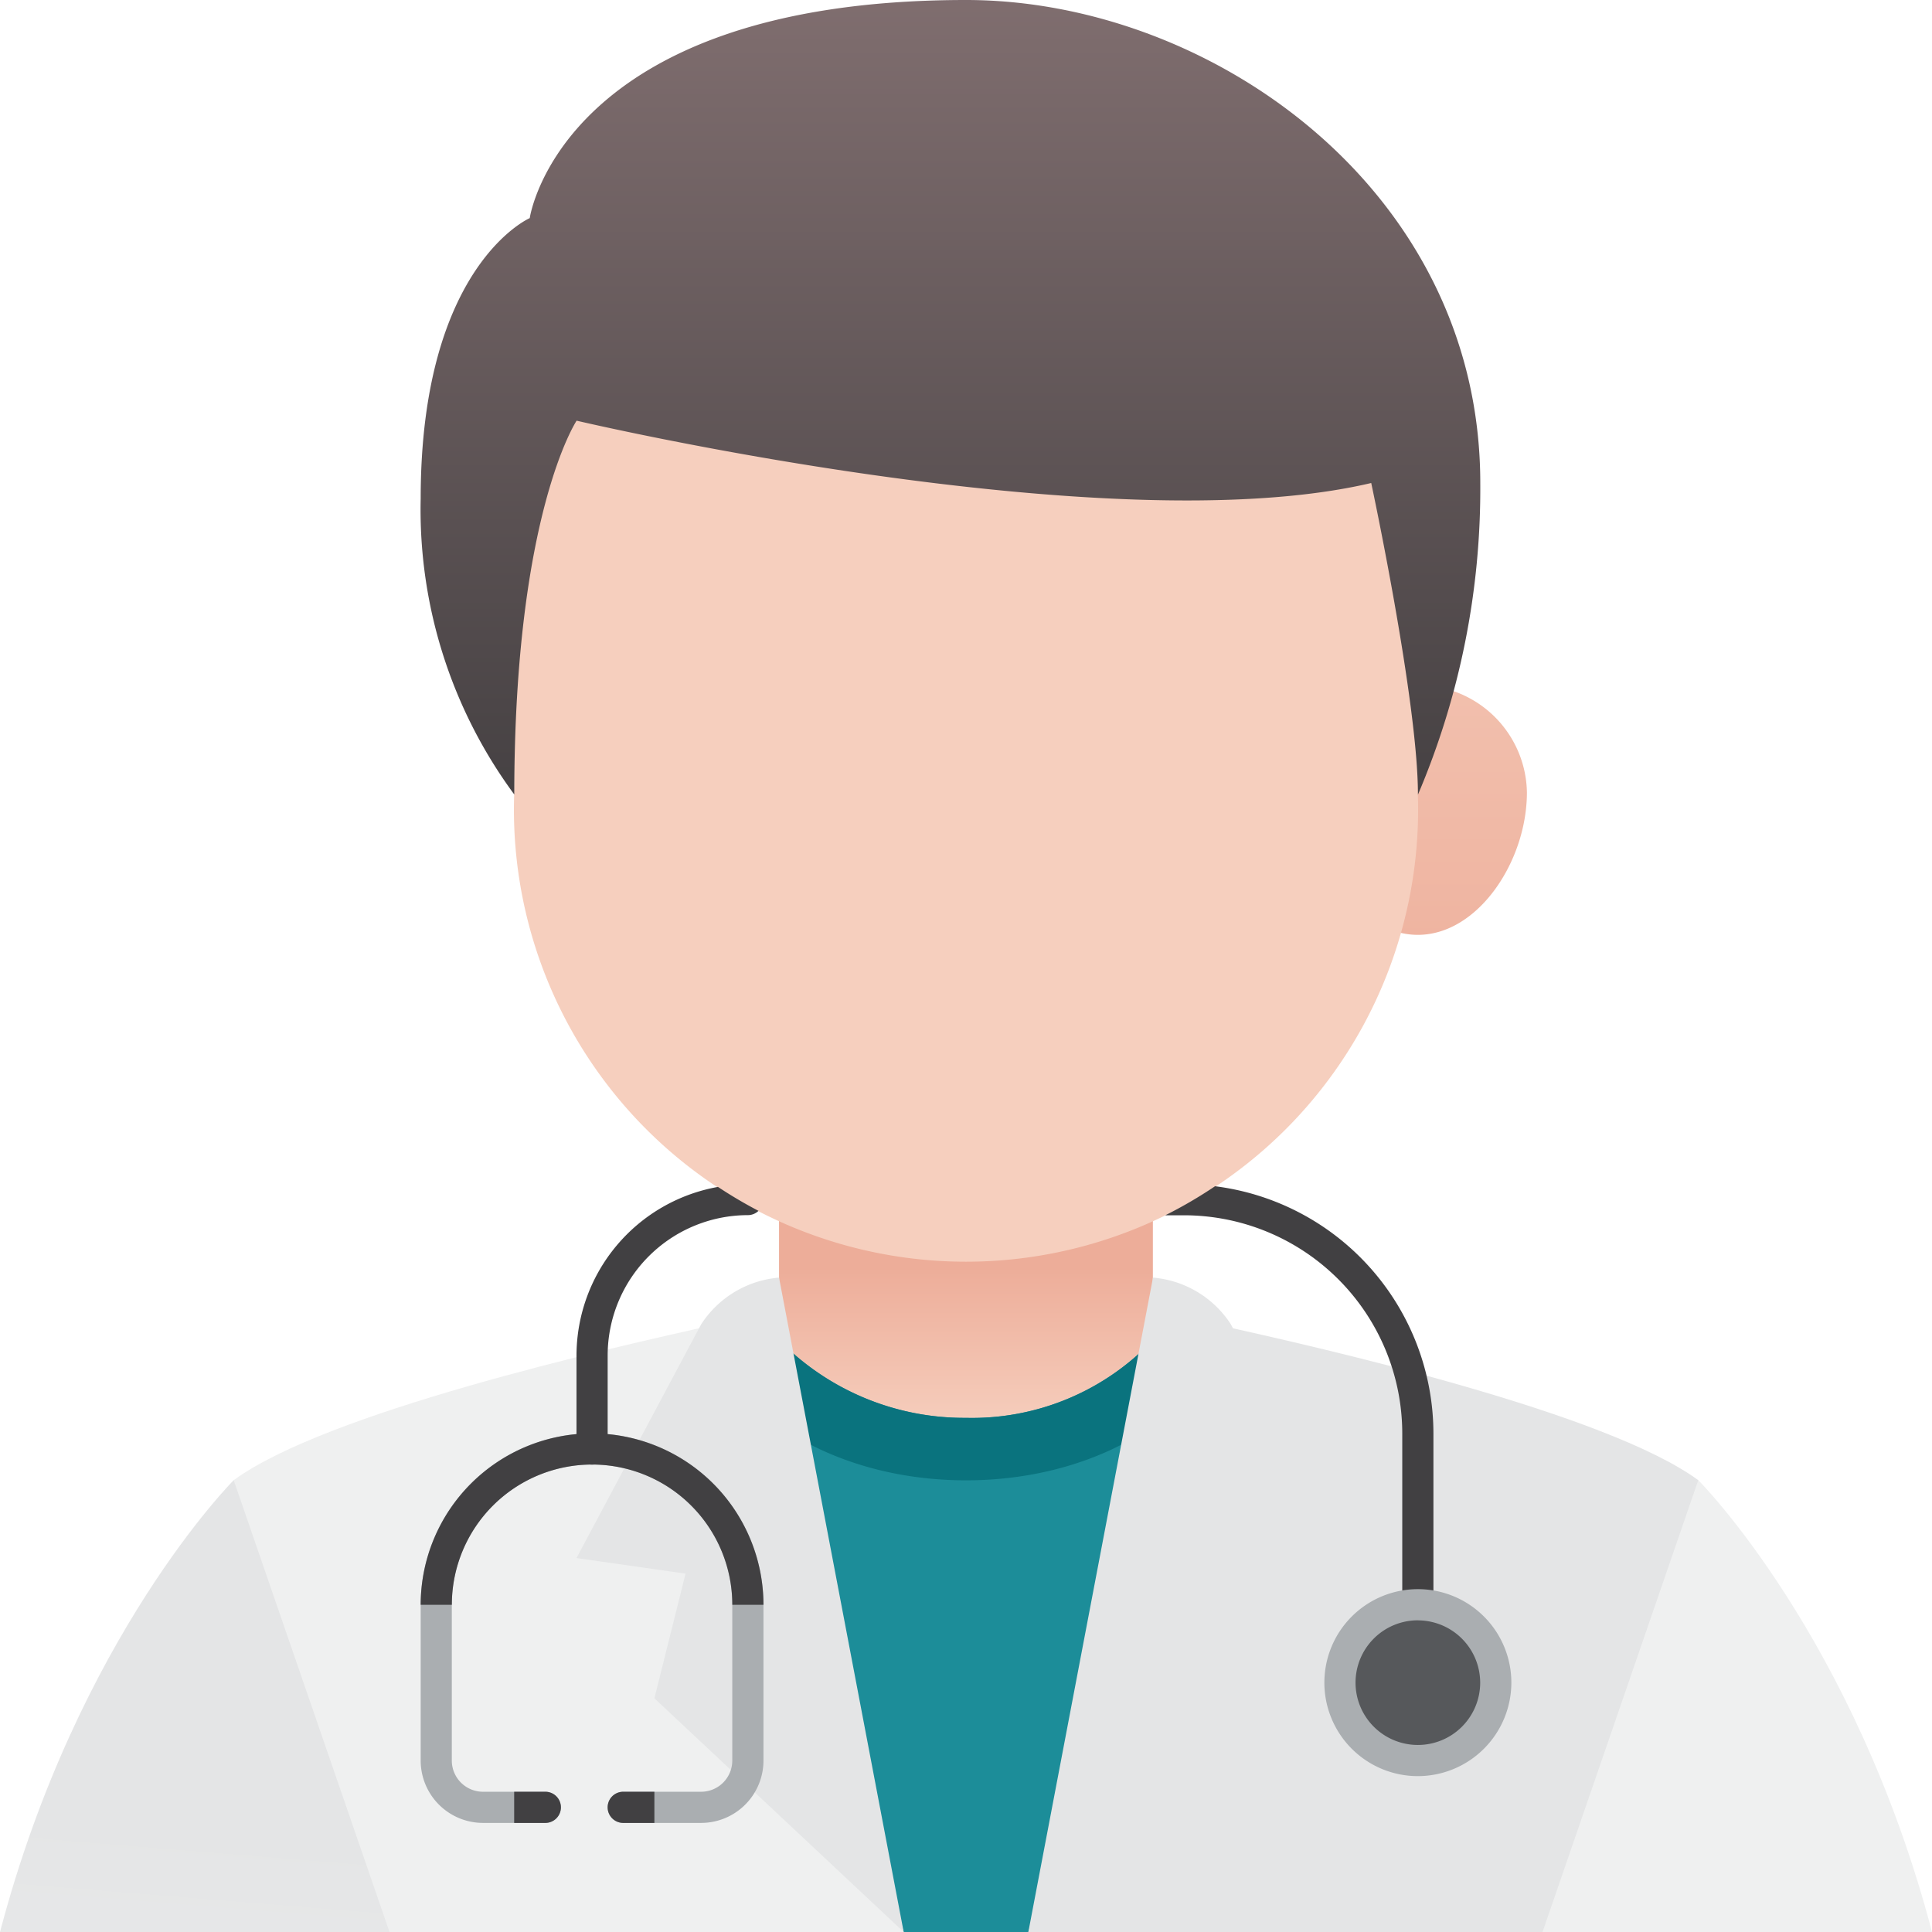 <svg xmlns="http://www.w3.org/2000/svg" xmlns:xlink="http://www.w3.org/1999/xlink" width="63.051" height="63.051" viewBox="0 0 63.051 63.051">
  <defs>
    <linearGradient id="linear-gradient" x1="0.5" y1="0.849" x2="0.5" y2="0.349" gradientUnits="objectBoundingBox">
      <stop offset="0" stop-color="#f6cfbe"/>
      <stop offset="1" stop-color="#edad99"/>
    </linearGradient>
    <linearGradient id="linear-gradient-2" x1="0.416" y1="1.915" x2="0.52" y2="0.782" gradientUnits="objectBoundingBox">
      <stop offset="0" stop-color="#eff0f0"/>
      <stop offset="1" stop-color="#e4e5e6"/>
    </linearGradient>
    <linearGradient id="linear-gradient-3" x1="0.409" y1="1.489" x2="0.336" y2="2.182" xlink:href="#linear-gradient-2"/>
    <linearGradient id="linear-gradient-4" x1="40.204" y1="1.915" x2="40.308" y2="0.782" xlink:href="#linear-gradient-2"/>
    <linearGradient id="linear-gradient-5" x1="33.409" y1="1.489" x2="33.336" y2="2.182" xlink:href="#linear-gradient-2"/>
    <linearGradient id="linear-gradient-6" y1="-1.396" y2="1.646" xlink:href="#linear-gradient"/>
    <linearGradient id="linear-gradient-8" x1="0.584" y1="-0.161" x2="0.631" y2="-0.42" xlink:href="#linear-gradient"/>
    <linearGradient id="linear-gradient-9" x1="0.5" y1="-0.377" x2="0.5" y2="1.254" gradientUnits="objectBoundingBox">
      <stop offset="0" stop-color="#957e7f"/>
      <stop offset="1" stop-color="#373638"/>
    </linearGradient>
    <linearGradient id="linear-gradient-10" x1="0.995" y1="1.775" x2="0.901" y2="1.561" xlink:href="#linear-gradient-2"/>
    <linearGradient id="linear-gradient-11" x1="66.471" y1="1.775" x2="66.377" y2="1.561" xlink:href="#linear-gradient-2"/>
    <linearGradient id="linear-gradient-12" x1="0.567" y1="1.317" x2="0.557" y2="1.212" gradientUnits="objectBoundingBox">
      <stop offset="0" stop-color="#d0d3d3"/>
      <stop offset="1" stop-color="#aaaeb1"/>
    </linearGradient>
    <linearGradient id="linear-gradient-13" x1="0.347" y1="-1.483" x2="0.358" y2="-1.301" gradientUnits="objectBoundingBox">
      <stop offset="0" stop-color="#58595b"/>
      <stop offset="1" stop-color="#414042"/>
    </linearGradient>
    <linearGradient id="linear-gradient-14" x1="0.534" y1="1.334" x2="0.528" y2="1.224" xlink:href="#linear-gradient-13"/>
    <linearGradient id="linear-gradient-15" x1="-2.799" y1="1.334" x2="-2.805" y2="1.224" xlink:href="#linear-gradient-13"/>
    <linearGradient id="linear-gradient-16" x1="0.393" y1="-0.219" x2="0.408" y2="-0.149" xlink:href="#linear-gradient-13"/>
    <linearGradient id="linear-gradient-17" x1="0.387" y1="-0.076" x2="0.408" y2="0.037" xlink:href="#linear-gradient-13"/>
    <linearGradient id="linear-gradient-18" x1="1.517" y1="0.861" x2="1.759" y2="0.947" gradientUnits="objectBoundingBox">
      <stop offset="0" stop-color="#6c6f73"/>
      <stop offset="1" stop-color="#56585b"/>
    </linearGradient>
    <linearGradient id="linear-gradient-19" x1="-1.455" y1="0.24" x2="-0.672" y2="0.344" xlink:href="#linear-gradient-13"/>
    <clipPath id="clip-path">
      <circle id="Ellipse_18001" data-name="Ellipse 18001" cx="2.5" cy="2.5" r="2.5" transform="translate(-0.045 -0.273)"/>
    </clipPath>
    <linearGradient id="linear-gradient-20" x1="-1.455" y1="0.24" x2="-0.672" y2="0.344" xlink:href="#linear-gradient-18"/>
    <linearGradient id="linear-gradient-21" x1="-1.129" y1="0.283" x2="-0.476" y2="0.37" xlink:href="#linear-gradient-12"/>
  </defs>
  <g id="doctor_5_" data-name="doctor (5)" transform="translate(-2 -2)">
    <g id="Group_48912" data-name="Group 48912" transform="translate(2 2)">
      <g id="Group_48911" data-name="Group 48911">
        <g id="Group_48909" data-name="Group 48909">
          <path id="Path_43434" data-name="Path 43434" d="M52,76H64.2V86.678H52Z" transform="translate(-26.576 -38.373)" fill="url(#linear-gradient)"/>
          <g id="Group_48900" data-name="Group 48900" transform="translate(0 43.221)">
            <path id="Path_43435" data-name="Path 43435" d="M52,88a8.444,8.444,0,0,0,6.1,2.542A8.117,8.117,0,0,0,64.2,88v19.323H52Z" transform="translate(-26.576 -87.491)" fill="#1c8d99"/>
            <path id="Path_43436" data-name="Path 43436" d="M50.022,88a8.444,8.444,0,0,0,6.1,2.542A8.117,8.117,0,0,0,62.225,88c.563.125,1.261.293,2.047.5-1.183,2.375-4.38,4.081-8.148,4.081s-6.966-1.705-8.148-4.081C48.761,88.292,49.458,88.124,50.022,88Z" transform="translate(-24.598 -87.491)" fill="#0a737e"/>
            <g id="Group_48897" data-name="Group 48897">
              <path id="Path_43437" data-name="Path 43437" d="M18.78,98.016,9.627,97S4.542,102.085,2,111.746H18.78Z" transform="translate(-2 -91.915)" fill="url(#linear-gradient-2)"/>
              <g id="Group_48896" data-name="Group 48896" transform="translate(7.627)">
                <path id="Path_43438" data-name="Path 43438" d="M32.763,87c-3.625.8-12.757,2.881-15.763,5.085l5.085,14.746h16.78Z" transform="translate(-17 -87)" fill="url(#linear-gradient-3)"/>
              </g>
            </g>
            <g id="Group_48899" data-name="Group 48899" transform="translate(33.56)">
              <path id="Path_43439" data-name="Path 43439" d="M93,98.016,102.153,97s5.085,5.085,7.627,14.746H93Z" transform="translate(-80.288 -91.915)" fill="url(#linear-gradient-4)"/>
              <g id="Group_48898" data-name="Group 48898">
                <path id="Path_43440" data-name="Path 43440" d="M74.1,87c3.625.8,12.757,2.881,15.763,5.085L84.78,106.831H68Z" transform="translate(-68 -87)" fill="url(#linear-gradient-5)"/>
              </g>
            </g>
          </g>
          <g id="Group_48901" data-name="Group 48901" transform="translate(12.712 22.373)">
            <path id="Path_43441" data-name="Path 43441" d="M93.119,49.487c0,2.246-1.594,4.649-3.559,4.649S86,51.733,86,49.487a3.56,3.56,0,0,1,7.119,0Z" transform="translate(-56 -46)" fill="url(#linear-gradient-6)"/>
            <path id="Path_43442" data-name="Path 43442" d="M34.119,49.487c0,2.246-1.594,4.649-3.559,4.649S27,51.733,27,49.487A3.334,3.334,0,0,1,30.559,46,3.334,3.334,0,0,1,34.119,49.487Z" transform="translate(-27 -46)" fill="url(#linear-gradient-6)"/>
          </g>
          <path id="Path_43443" data-name="Path 43443" d="M62.458,28H37.034A2.712,2.712,0,0,0,35,30.542V40.716a14.754,14.754,0,1,0,29.492,0V30.542A2.7,2.7,0,0,0,62.458,28Z" transform="translate(-18.22 -14.78)" fill="url(#linear-gradient-8)"/>
          <path id="Path_43444" data-name="Path 43444" d="M46.8,2c7.975,0,16.78,6.2,16.78,15.763a25.469,25.469,0,0,1-2.034,10.17c0-3.051-1.525-10.17-1.525-10.17-8.644,2.034-25.932-2.034-25.932-2.034s-2.034,3.051-2.034,12.2A15.664,15.664,0,0,1,29,18.271c0-7.609,3.559-9.153,3.559-9.153S33.576,2,46.8,2Z" transform="translate(-15.271 -2)" fill="url(#linear-gradient-9)"/>
        </g>
        <g id="Group_48910" data-name="Group 48910" transform="translate(18.814 41.695)">
          <path id="Path_43449" data-name="Path 43449" d="M45.61,84l4.068,21.356-8.136-7.627,1.017-4.068L39,93.152l4.068-7.627A3.362,3.362,0,0,1,45.61,84Z" transform="translate(-39 -84)" fill="url(#linear-gradient-10)"/>
          <path id="Path_43450" data-name="Path 43450" d="M72.068,84,68,105.356l8.136-7.627-1.017-4.068,3.559-.509L74.61,85.525A3.362,3.362,0,0,0,72.068,84Z" transform="translate(-53.254 -84)" fill="url(#linear-gradient-11)"/>
        </g>
      </g>
    </g>
    <g id="Group_48919" data-name="Group 48919" transform="translate(15.729 40.713)">
      <g id="Group_48913" data-name="Group 48913" transform="translate(0 8.066)">
        <path id="Path_43451" data-name="Path 43451" d="M38.153,106.712H35.61a.508.508,0,1,1,0-1.017h2.542a1.018,1.018,0,0,0,1.017-1.017V99.593a4.576,4.576,0,1,0-9.153,0v5.085a1.018,1.018,0,0,0,1.017,1.017h2.034a.508.508,0,0,1,0,1.017H31.034A2.036,2.036,0,0,1,29,104.678V99.593a5.593,5.593,0,1,1,11.187,0v5.085A2.036,2.036,0,0,1,38.153,106.712Z" transform="translate(-29 -94)" fill="url(#linear-gradient-12)"/>
        <path id="Path_43452" data-name="Path 43452" d="M34.593,94A5.6,5.6,0,0,0,29,99.593h1.017a4.576,4.576,0,1,1,9.153,0h1.017A5.6,5.6,0,0,0,34.593,94Z" transform="translate(-29 -94)" fill="url(#linear-gradient-13)"/>
        <path id="Path_43453" data-name="Path 43453" d="M36.017,117H35v1.017h1.017a.508.508,0,1,0,0-1.017Z" transform="translate(-31.949 -105.305)" fill="url(#linear-gradient-14)"/>
        <path id="Path_43454" data-name="Path 43454" d="M41.508,117h1.017v1.017H41.508a.508.508,0,1,1,0-1.017Z" transform="translate(-34.898 -105.305)" fill="url(#linear-gradient-15)"/>
      </g>
      <path id="Path_43455" data-name="Path 43455" d="M78.412,78.136a14.567,14.567,0,0,1-1.625.948H77.4A7.127,7.127,0,0,1,84.522,86.2v6.1a.508.508,0,1,0,1.017,0V86.2A8.143,8.143,0,0,0,78.412,78.136Z" transform="translate(-52.488 -78.136)" fill="url(#linear-gradient-16)"/>
      <path id="Path_43456" data-name="Path 43456" d="M43.617,78.179A5.6,5.6,0,0,0,39,83.681v3.051a.508.508,0,1,0,1.017,0V83.681A4.582,4.582,0,0,1,44.593,79.1a.5.5,0,0,0,.347-.14A14.579,14.579,0,0,1,43.617,78.179Z" transform="translate(-33.915 -78.157)" fill="url(#linear-gradient-17)"/>
      <g id="Group_48918" data-name="Group 48918" transform="translate(29.492 13.151)">
        <circle id="Ellipse_17999" data-name="Ellipse 17999" cx="2.5" cy="2.5" r="2.5" transform="translate(0.779 0.432)" fill="url(#linear-gradient-18)"/>
        <g id="Group_48917" data-name="Group 48917" transform="translate(0)">
          <g id="Group_48916" data-name="Group 48916">
            <g id="Group_48915" data-name="Group 48915" transform="translate(0.825 0.705)">
              <circle id="Ellipse_18000" data-name="Ellipse 18000" cx="2.5" cy="2.5" r="2.5" transform="translate(-0.045 -0.273)" fill="url(#linear-gradient-19)"/>
              <g id="Group_48914" data-name="Group 48914" transform="translate(0 0)" clip-path="url(#clip-path)">
                <path id="Path_43457" data-name="Path 43457" d="M88,105h5.085v5.085H88Z" transform="translate(-88.316 -105.197)" fill="url(#linear-gradient-20)"/>
              </g>
            </g>
            <path id="Path_43458" data-name="Path 43458" d="M90.051,110.1a3.051,3.051,0,1,1,3.051-3.051A3.054,3.054,0,0,1,90.051,110.1Zm0-5.085a2.034,2.034,0,1,0,2.034,2.034A2.036,2.036,0,0,0,90.051,105.017Z" transform="translate(-87 -104)" fill="url(#linear-gradient-21)"/>
          </g>
        </g>
      </g>
    </g>
  </g>
</svg>
